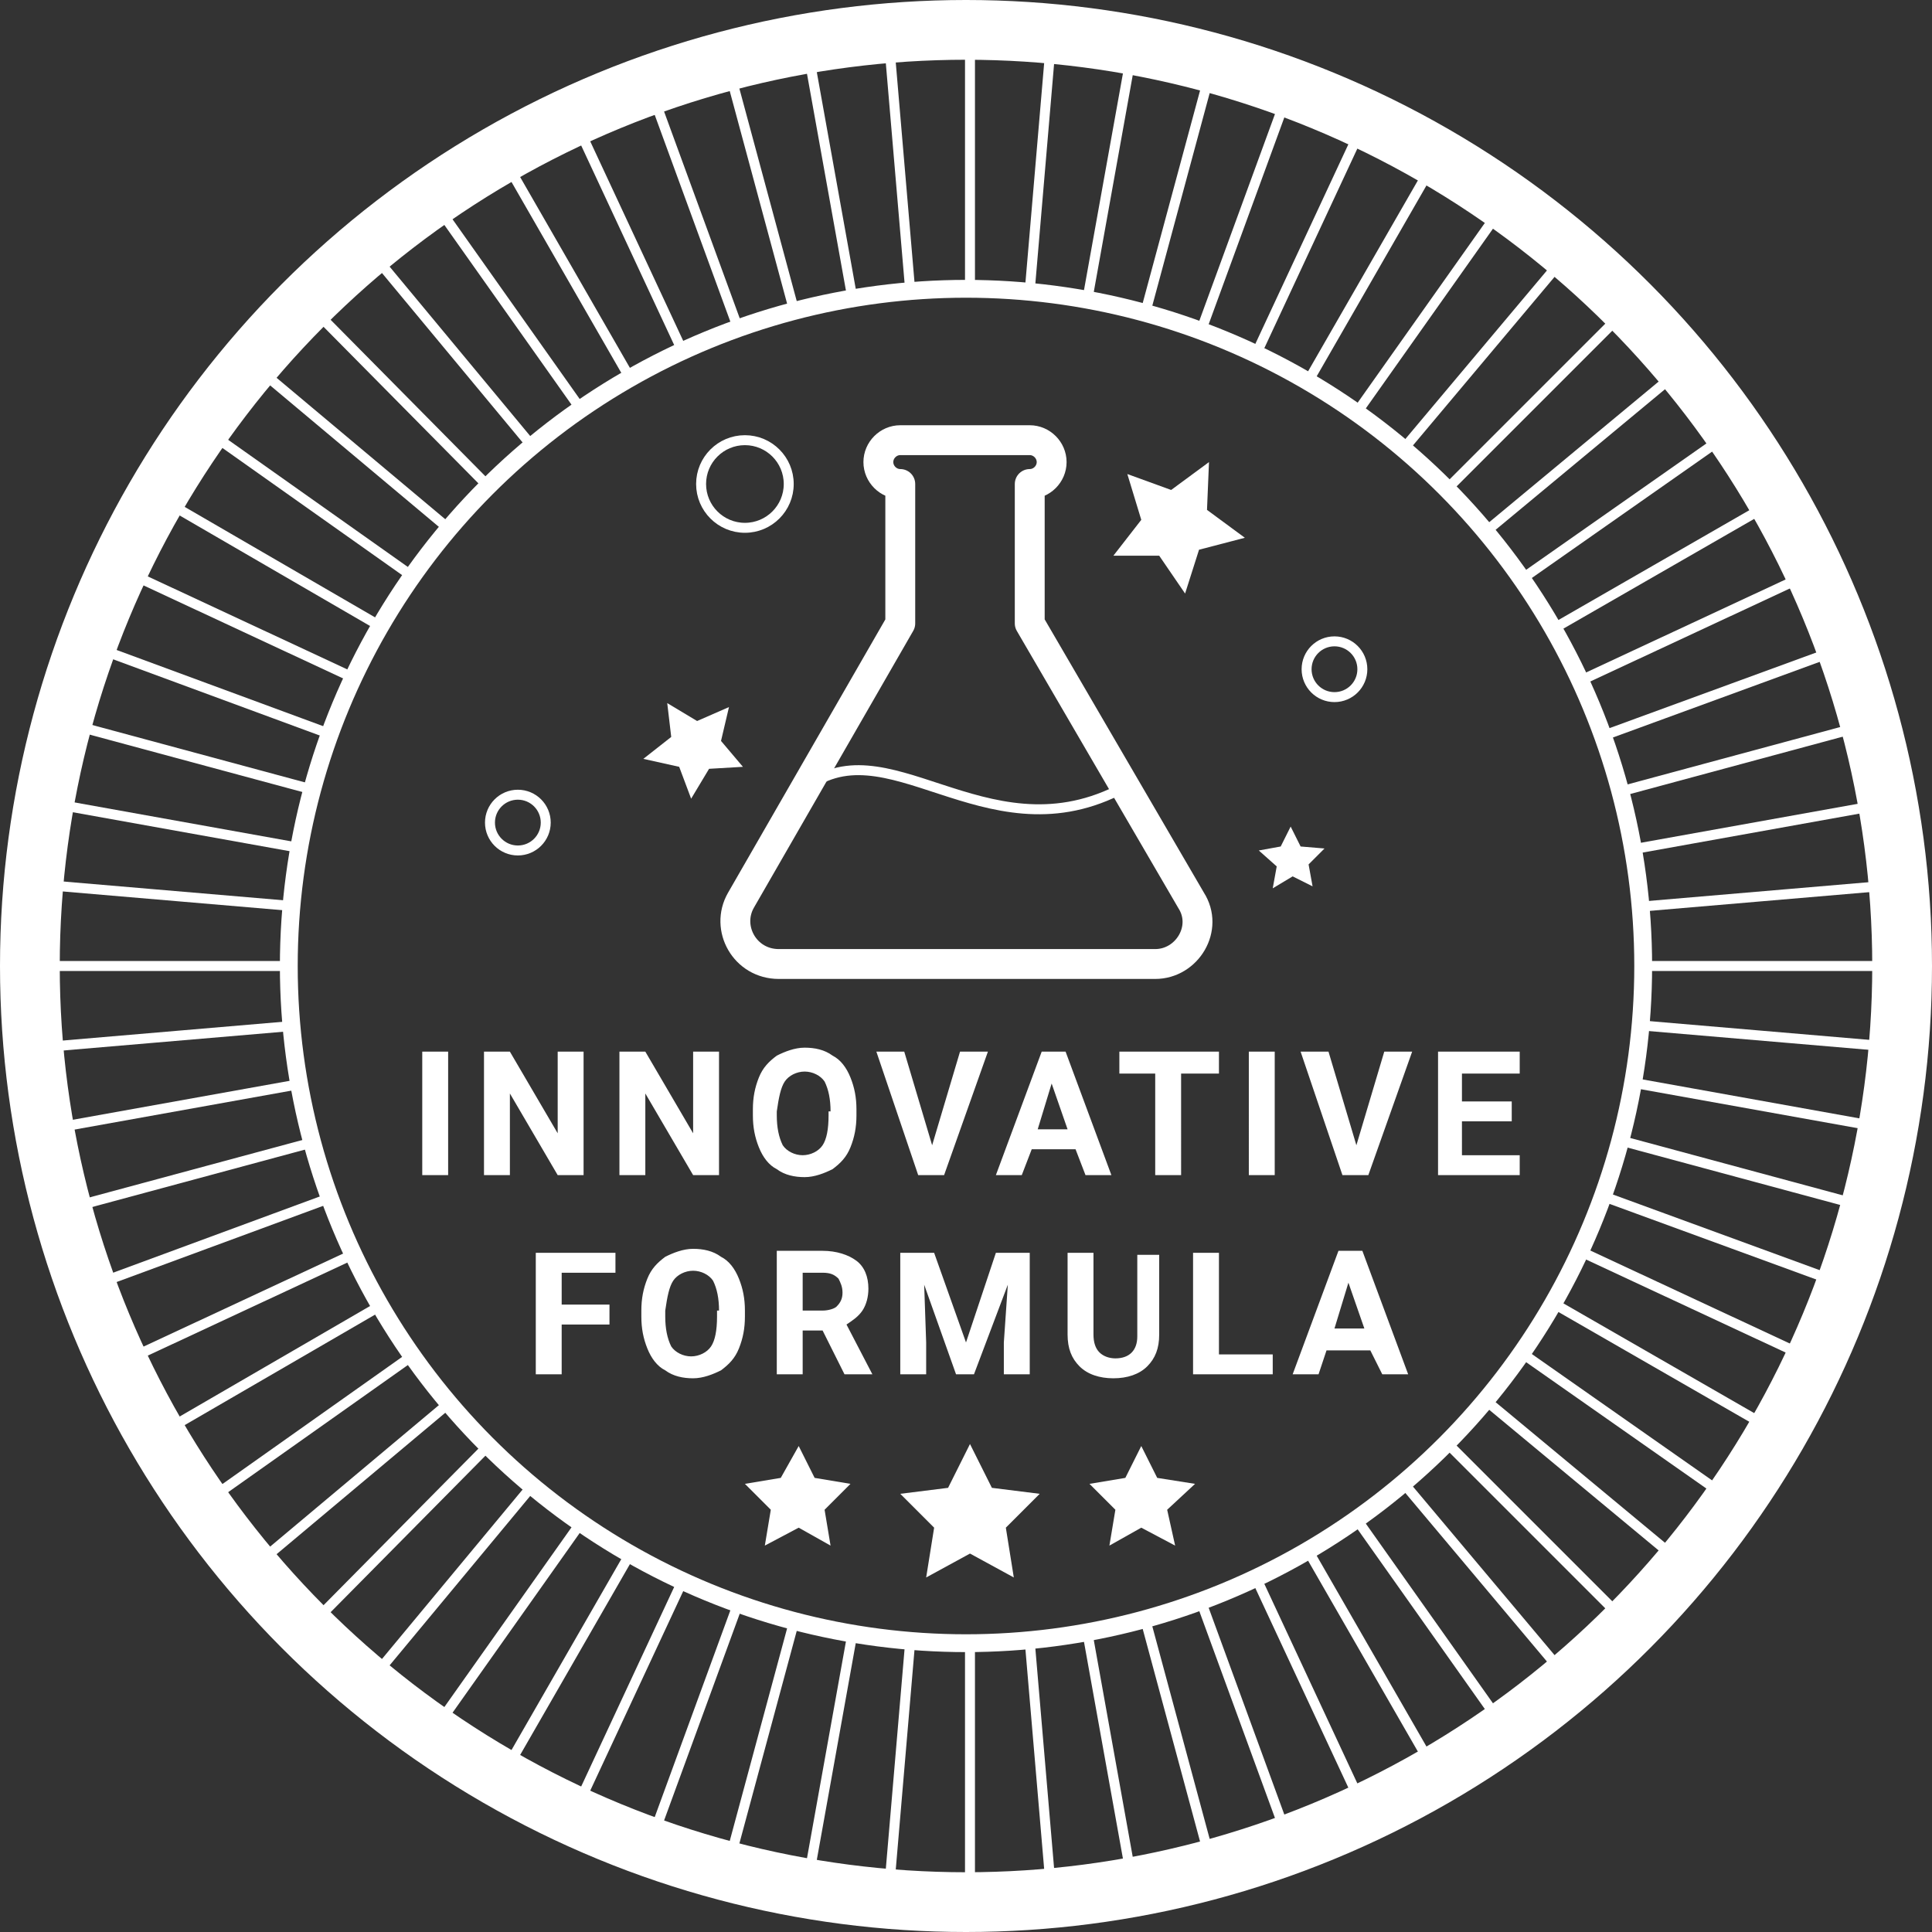 <svg xmlns="http://www.w3.org/2000/svg" xmlns:xlink="http://www.w3.org/1999/xlink" width="97" height="97"><rect width="100%" height="100%" fill="#333333" stroke="none"/><path fill="none" stroke="#FFF" stroke-width=".5" stroke-miterlimit="10" d="M48.7 1.5v13m4.1-12.8l-1.1 12.9m5.2-12.4L54.6 15m6.3-11.9l-3.4 12.6m7.3-11.4l-4.5 12.3m8.3-10.7l-5.5 11.8m9.1-9.9l-6.5 11.3m10-9.1l-7.5 10.6m10.7-8.1l-8.4 10m11.4-7.2l-9.2 9.2m12-6.2l-10 8.3m12.5-5.1L76.5 29m12.9-4l-11.3 6.5m13.2-2.9l-11.8 5.5m13.4-1.7l-12.3 4.5m13.5-.6l-12.6 3.4m13.5.6l-12.8 2.3m13.3 1.8l-12.9 1.1m13.1 3h-13m12.8 4.1l-12.9-1.1M95 56.7l-12.8-2.3m11.9 6.3l-12.6-3.4m11.4 7.3l-12.3-4.5m10.7 8.3l-11.8-5.5m9.9 9.1l-11.3-6.5m9.1 10L76.5 68m8.2 10.7l-10-8.3m7.2 11.3l-9.2-9.2m6.2 12l-8.4-10M75.7 87l-7.5-10.6m4 12.8l-6.5-11.3m2.9 13.2l-5.5-11.8m1.7 13.4l-4.5-12.3m.6 13.5l-3.4-12.6m-.6 13.5L54.6 82m-1.8 13.3l-1.1-12.9m-3 13.1v-13m-4.1 12.8l1.1-12.9m-5.2 12.4L42.8 82m-6.3 11.9l3.4-12.6m-7.3 11.4l4.5-12.3m-8.3 10.7l5.5-11.8m-9.1 9.9l6.5-11.3m-10 9.1l7.5-10.6m-10.7 8.1l8.3-10m-11.3 7.2l9.1-9.2m-11.9 6.2l9.9-8.3m-12.4 5.1L20.8 68M8 72l11.2-6.5M6.1 68.4l11.8-5.5M4.5 64.6l12.2-4.5m-13.4.6l12.6-3.4m-13.5-.6l12.8-2.3M1.9 52.6l12.9-1.1m-13.1-3h13M1.9 44.4l12.9 1.1M2.4 40.3l12.8 2.3M3.3 36.3l12.6 3.4M4.5 32.4l12.2 4.5M6.1 28.6l11.8 5.5M8 25l11.2 6.5m-9-10L20.8 29m-8.1-10.7l9.9 8.3m-7.1-11.3l9.1 9.2m-6.1-12l8.3 10M21.7 10l7.5 10.6m-4-12.8l6.5 11.3M28.8 5.9l5.5 11.8M32.6 4.3l4.5 12.3m-.6-13.5l3.4 12.6m.6-13.5L42.8 15m1.8-13.3l1.1 12.9"/><path fill="#FFF" d="M21.2 52.8h1.3V59h-1.3zm8.1 6.2H28l-2.4-4.1V59h-1.3v-6.2h1.3l2.4 4.1v-4.1h1.3zm6.8 0h-1.3l-2.4-4.1V59h-1.3v-6.2h1.3l2.4 4.1v-4.1h1.3z"/><defs><path id="a" d="M0 0h97v97H0z"/></defs><clipPath id="b"><use xlink:href="#a" overflow="visible"/></clipPath><path clip-path="url(#b)" fill="#FFF" d="M43 56c0 .6-.1 1.1-.3 1.6-.2.5-.5.8-.9 1.1-.4.2-.9.4-1.4.4-.5 0-1-.1-1.4-.4-.4-.2-.7-.6-.9-1.1-.2-.5-.3-1-.3-1.6v-.3c0-.6.1-1.1.3-1.6.2-.5.5-.8.9-1.1.4-.2.9-.4 1.4-.4.5 0 1 .1 1.4.4.4.2.7.6.9 1.1.2.5.3 1 .3 1.6v.3zm-1.3-.2c0-.6-.1-1.1-.3-1.5-.2-.3-.6-.5-1-.5s-.8.2-1 .5c-.2.3-.3.8-.4 1.5v.2c0 .6.1 1.1.3 1.5.2.3.6.5 1 .5s.8-.2 1-.5c.2-.3.3-.8.3-1.5v-.2zm5.1 1.7l1.4-4.7h1.4L47.4 59h-1.3L44 52.8h1.4zm7.2.2h-2.2l-.5 1.3H50l2.3-6.2h1.2l2.3 6.2h-1.3l-.5-1.3zm-1.9-1h1.5l-.8-2.3-.7 2.3zm9.1-2.8h-1.9V59H58v-5.1h-1.8v-1.1h5zm1.5-1.1H64V59h-1.3zm5.4 4.7l1.4-4.7h1.4L68.7 59h-1.3l-2.1-6.2h1.4zm7.8-1.2h-2.5V58h2.9v1h-4.1v-6.2h4.1v1.1h-2.9v1.4h2.5zM30.6 66.5h-2.4V69h-1.3v-6.1h4v1h-2.7v1.6h2.4zm6.8-.4c0 .6-.1 1.1-.3 1.6-.2.5-.5.8-.9 1.1-.4.2-.9.4-1.4.4-.5 0-1-.1-1.4-.4-.4-.2-.7-.6-.9-1.1-.2-.5-.3-1-.3-1.6v-.3c0-.6.1-1.1.3-1.6.2-.5.5-.8.9-1.1.4-.2.9-.4 1.4-.4.5 0 1 .1 1.4.4.4.2.7.6.9 1.1.2.5.3 1 .3 1.6v.3zm-1.3-.3c0-.6-.1-1.1-.3-1.5-.2-.3-.6-.5-1-.5s-.8.2-1 .5c-.2.3-.3.8-.4 1.5v.3c0 .6.1 1.1.3 1.5.2.3.6.5 1 .5s.8-.2 1-.5c.2-.3.3-.8.3-1.5v-.3zm5.2 1h-1V69H39v-6.2h2.3c.7 0 1.3.2 1.7.5.4.3.6.8.6 1.4 0 .4-.1.8-.3 1.1-.2.3-.5.5-.8.7l1.3 2.5h-1.4l-1.1-2.2zm-1-1h1c.3 0 .6-.1.7-.2.2-.2.3-.4.3-.7 0-.3-.1-.5-.2-.7-.2-.2-.4-.3-.8-.3h-1v1.9zm6.6-2.9l1.6 4.5 1.5-4.5h1.7V69h-1.3v-1.6l.2-2.9-1.7 4.5H48l-1.6-4.5.1 2.9V69h-1.3v-6.1zm11.3 0V67c0 .7-.2 1.2-.6 1.6-.4.4-1 .6-1.7.6s-1.3-.2-1.7-.6c-.4-.4-.6-.9-.6-1.6v-4.1h1.3V67c0 .4.1.7.3.9.2.2.5.3.8.3.7 0 1.1-.4 1.1-1.1V63h1.1zm3 5.1h2.7v1h-4v-6.1h1.3zm7.6-.2h-2.2l-.4 1.2h-1.3l2.3-6.2h1.2l2.3 6.2h-1.3l-.6-1.2zM67 66.7h1.5l-.8-2.3-.7 2.3z"/><path clip-path="url(#b)" fill-rule="evenodd" clip-rule="evenodd" fill="#FFF" d="M48.7 72.5l1.1 2.2 2.4.3-1.7 1.7.4 2.5-2.2-1.2-2.2 1.2.4-2.5-1.7-1.7 2.4-.3zm8.6.1l.8 1.6 1.9.3-1.4 1.3.4 1.8-1.7-.9-1.6.9.3-1.8-1.3-1.3 1.8-.3zm-17.2 0l.8 1.6 1.8.3-1.3 1.3.3 1.8-1.6-.9-1.7.9.3-1.8-1.3-1.3 1.8-.3z"/><circle clip-path="url(#b)" fill="none" stroke="#FFF" stroke-width=".895" stroke-miterlimit="10" cx="48.5" cy="48.5" r="34"/><circle clip-path="url(#b)" fill="none" stroke="#FFF" stroke-width="3" stroke-miterlimit="10" cx="48.5" cy="48.5" r="47"/><path clip-path="url(#b)" fill="none" stroke="#FFF" stroke-width="1.5" stroke-linecap="round" stroke-linejoin="round" stroke-miterlimit="10" d="M59.8 45.2l-8.1-13.9v-7c.6 0 1.1-.5 1.1-1.1 0-.6-.5-1.1-1.1-1.1h-6.5c-.6 0-1.1.5-1.1 1.1 0 .6.5 1.1 1.1 1.1v7l-8 13.9c-.8 1.4.2 3.2 1.9 3.2H58c1.6 0 2.7-1.8 1.8-3.2z"/><path clip-path="url(#b)" fill-rule="evenodd" clip-rule="evenodd" fill="#FFF" d="M33.5 35.3l1.5.9 1.6-.7-.4 1.7 1.1 1.3-1.7.1-.9 1.5-.6-1.6-1.8-.4 1.4-1.1zm27.2-12.1l-.1 2.4 1.9 1.4-2.3.6-.7 2.2-1.3-1.9h-2.3l1.4-1.8-.7-2.3 2.2.8zm4.1 18.3l.5 1 1.2.1-.8.8.2 1.1-1-.5-1 .6.2-1.1-.9-.8 1.1-.2z"/><circle clip-path="url(#b)" fill="none" stroke="#FFF" stroke-width=".5" stroke-miterlimit="10" cx="37.4" cy="24.3" r="2.2"/><circle clip-path="url(#b)" fill="none" stroke="#FFF" stroke-width=".5" stroke-miterlimit="10" cx="26" cy="41.3" r="1.4"/><circle clip-path="url(#b)" fill="none" stroke="#FFF" stroke-width=".5" stroke-miterlimit="10" cx="67" cy="33.6" r="1.4"/><path clip-path="url(#b)" fill="none" stroke="#FFF" stroke-width=".5" stroke-miterlimit="10" d="M40.3 39.7c4.1-3.5 9.1 3.3 15.8 0"/></svg>